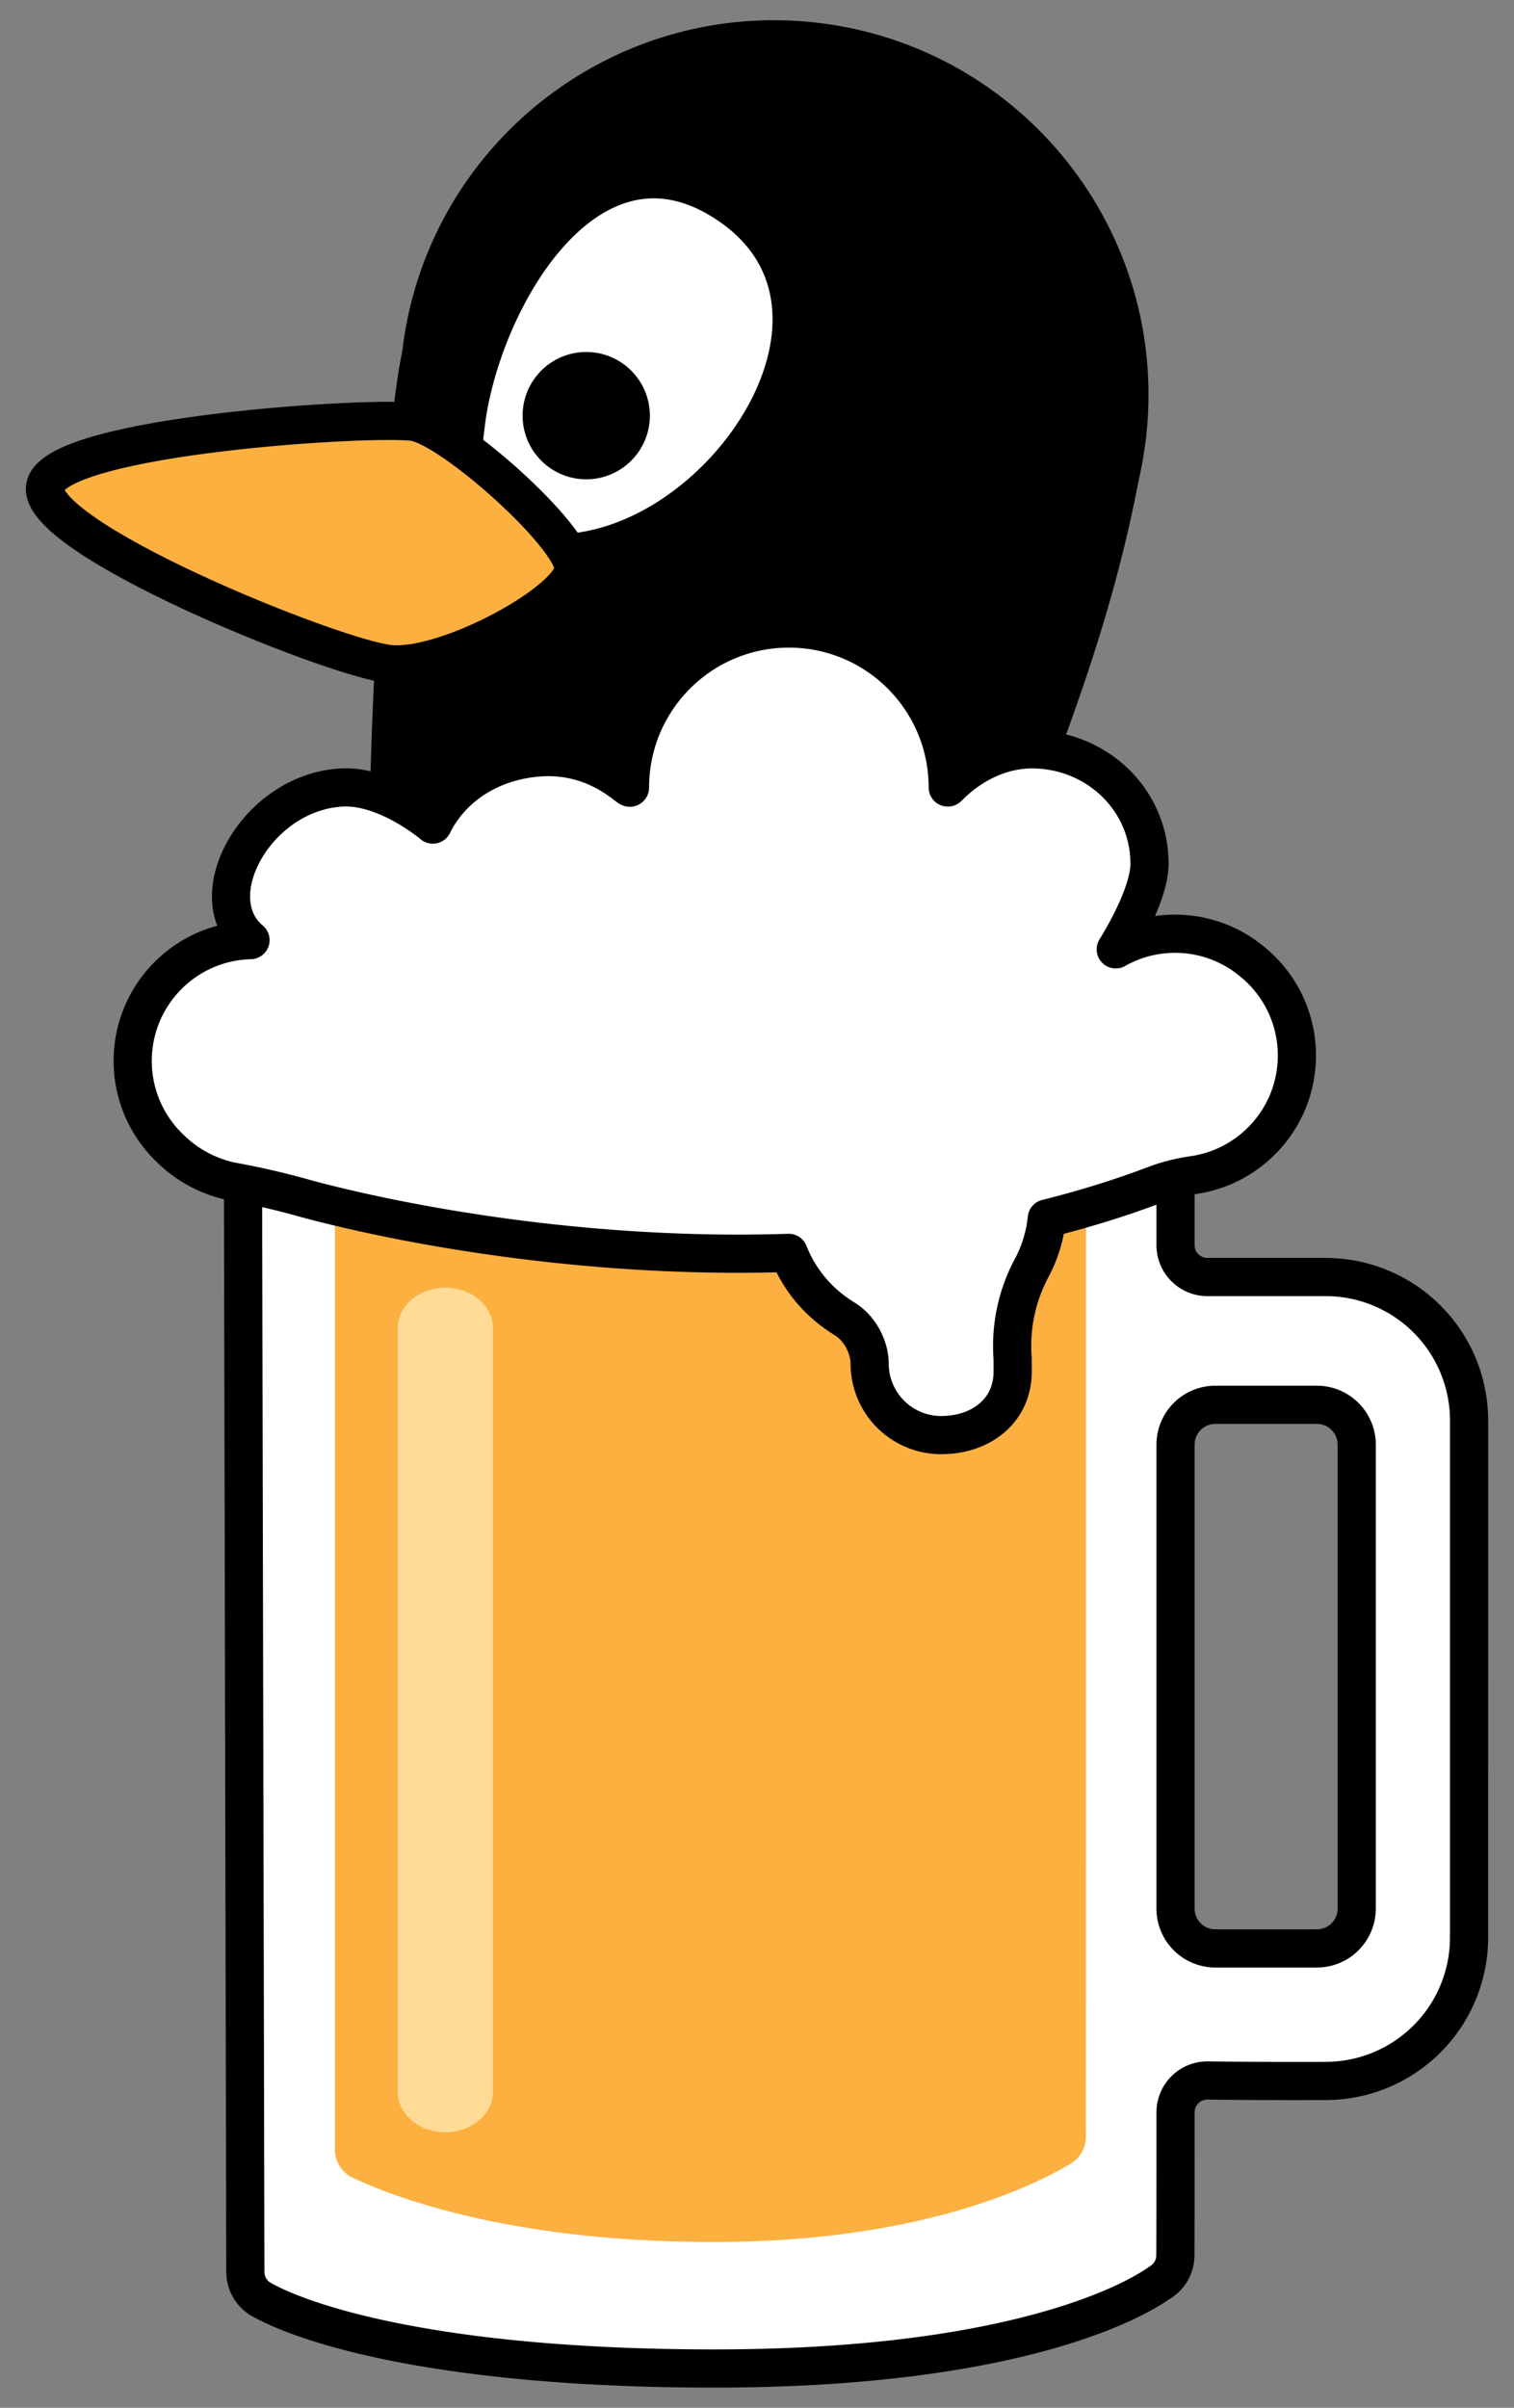 <svg xmlns="http://www.w3.org/2000/svg" xml:space="preserve" fill-rule="evenodd" stroke-linecap="round"
     stroke-linejoin="round" clip-rule="evenodd" viewBox="0 0 190 302"><rect x="0" y="0" width="190" height="302" fill="#808080" stroke="none"/><g transform="translate(5.09 4.032)"><path stroke="#000" stroke-width="4.79" d="M136.363 50.498c-3.194 20.766-10.383 37.537-12.777 44.725-2.396 7.188-79.863 11.182-79.863 2.396 0-8.786 1.665-46.396 4.027-57.139"/><path
        stroke="#000" stroke-width="4.79"
        d="M136.363 50.498c-2.768 24.466-24.85 42.065-49.316 39.297C62.579 87.028 44.983 64.951 47.75 40.48 50.514 16.014 72.596-1.584 97.063 1.184c24.468 2.766 42.064 24.845 39.3 49.314Z"/><path
        fill="#fff" stroke="#000" stroke-width="4.79"
        d="M53.307 49.7c1.596-15.173 14.785-39.047 31.944-28.75 19.966 11.98 3.194 39.93-15.974 43.924C50.11 68.869 53.307 49.7 53.307 49.7Z"/><path
        fill="#FBB040" stroke="#000" stroke-width="4.79"
        d="M46.918 48.902c-4.727-.788-44.725 1.596-46.32 7.985-1.601 6.39 35.936 21.564 43.125 22.362 7.188.798 23.16-7.987 23.16-11.979 0-3.992-15.175-17.567-19.965-18.368Z"/><circle
        cx="68.479" cy="48.101" r="7.985"/></g>
    <path fill="#fff" fill-rule="nonzero" stroke="#000" stroke-linecap="butt" stroke-width="4.79"
          d="M166.296 261.004a18 18 0 0 0 18.064-17.998c.002-18.273.002-46.51.002-64.833a18 18 0 0 0-18-18h-14.838a4 4 0 0 1-4-4v-9.43H30.494l.295 138.213a4.001 4.001 0 0 0 1.85 3.365c5.212 3.018 21.92 8.75 57.004 8.75 35.825 0 51.839-7.674 56.424-11.14a3.979 3.979 0 0 0 1.438-3.061c.019-3.825.019-12.688.019-17.924a3.999 3.999 0 0 1 4.083-4c4.4.063 9.674.072 14.689.058Zm-18.772-79.806c0-1.326.527-2.598 1.464-3.536a5.004 5.004 0 0 1 3.536-1.464h12.738c1.326 0 2.598.527 3.536 1.464a5.004 5.004 0 0 1 1.464 3.536v58.185a5.004 5.004 0 0 1-1.464 3.536 5.004 5.004 0 0 1-3.536 1.464h-12.738a5.004 5.004 0 0 1-3.536-1.464 5.004 5.004 0 0 1-1.464-3.536v-58.185Z"/>
    <path fill="#FBB040"
          d="M42.03 145.583v123.986c0 1.43.765 2.753 2.004 3.467 5.06 2.412 19.743 8.169 45.484 8.169 25.912 0 40.158-6.995 44.928-9.878a3.987 3.987 0 0 0 1.827-3.351c.01-16.441.01-122.393.01-122.393H42.032Z"/>
    <path fill="none" stroke="#FFDB96" stroke-linejoin="miter" stroke-width="11.96" d="M35.521.249v112.816"
          transform="matrix(1 0 0 .849 20.364 166.371)"/>
    <path fill="#fff" stroke="#000" stroke-width="4.79"
          d="M54.32 103.425c2.474-4.998 7.629-8.088 13.575-8.44 7.167-.424 11.167 4.197 11.167 3.787 0-11.012 8.928-19.938 19.94-19.938 11.015 0 19.937 8.926 19.937 19.938 0 .113 4.24-4.967 10.965-4.783 7.924.217 14.355 6.427 14.355 14.355 0 4.103-4.236 10.728-4.236 10.728a15.073 15.073 0 0 1 7.432-1.957 15.09 15.09 0 0 1 9.59 3.42 15.119 15.119 0 0 1 5.708 11.852c0 7.666-5.691 14-13.08 15.012a22.339 22.339 0 0 0-4.89 1.27c-4.391 1.655-8.881 3.027-13.417 4.159a16.66 16.66 0 0 1-1.91 6.23 20.723 20.723 0 0 0-2.38 11.258c-.001.236.008 1.472.008 1.71 0 4.956-4.016 7.972-8.976 7.972a8.971 8.971 0 0 1-8.971-8.972c0-2-1.177-4.388-3.11-5.587a16.564 16.564 0 0 1-1.3-.873 16.842 16.842 0 0 1-5.746-7.424c-25.55.846-48.861-3.64-60.612-6.81a98.218 98.218 0 0 0-9.171-2.13 15.439 15.439 0 0 1-7.83-4.15 15.112 15.112 0 0 1-4.713-10.985c0-8.245 6.58-14.952 14.78-15.15-6.471-5.417.796-18.647 11.538-19.147 5.566-.26 11.348 4.655 11.348 4.655Z"/></svg>